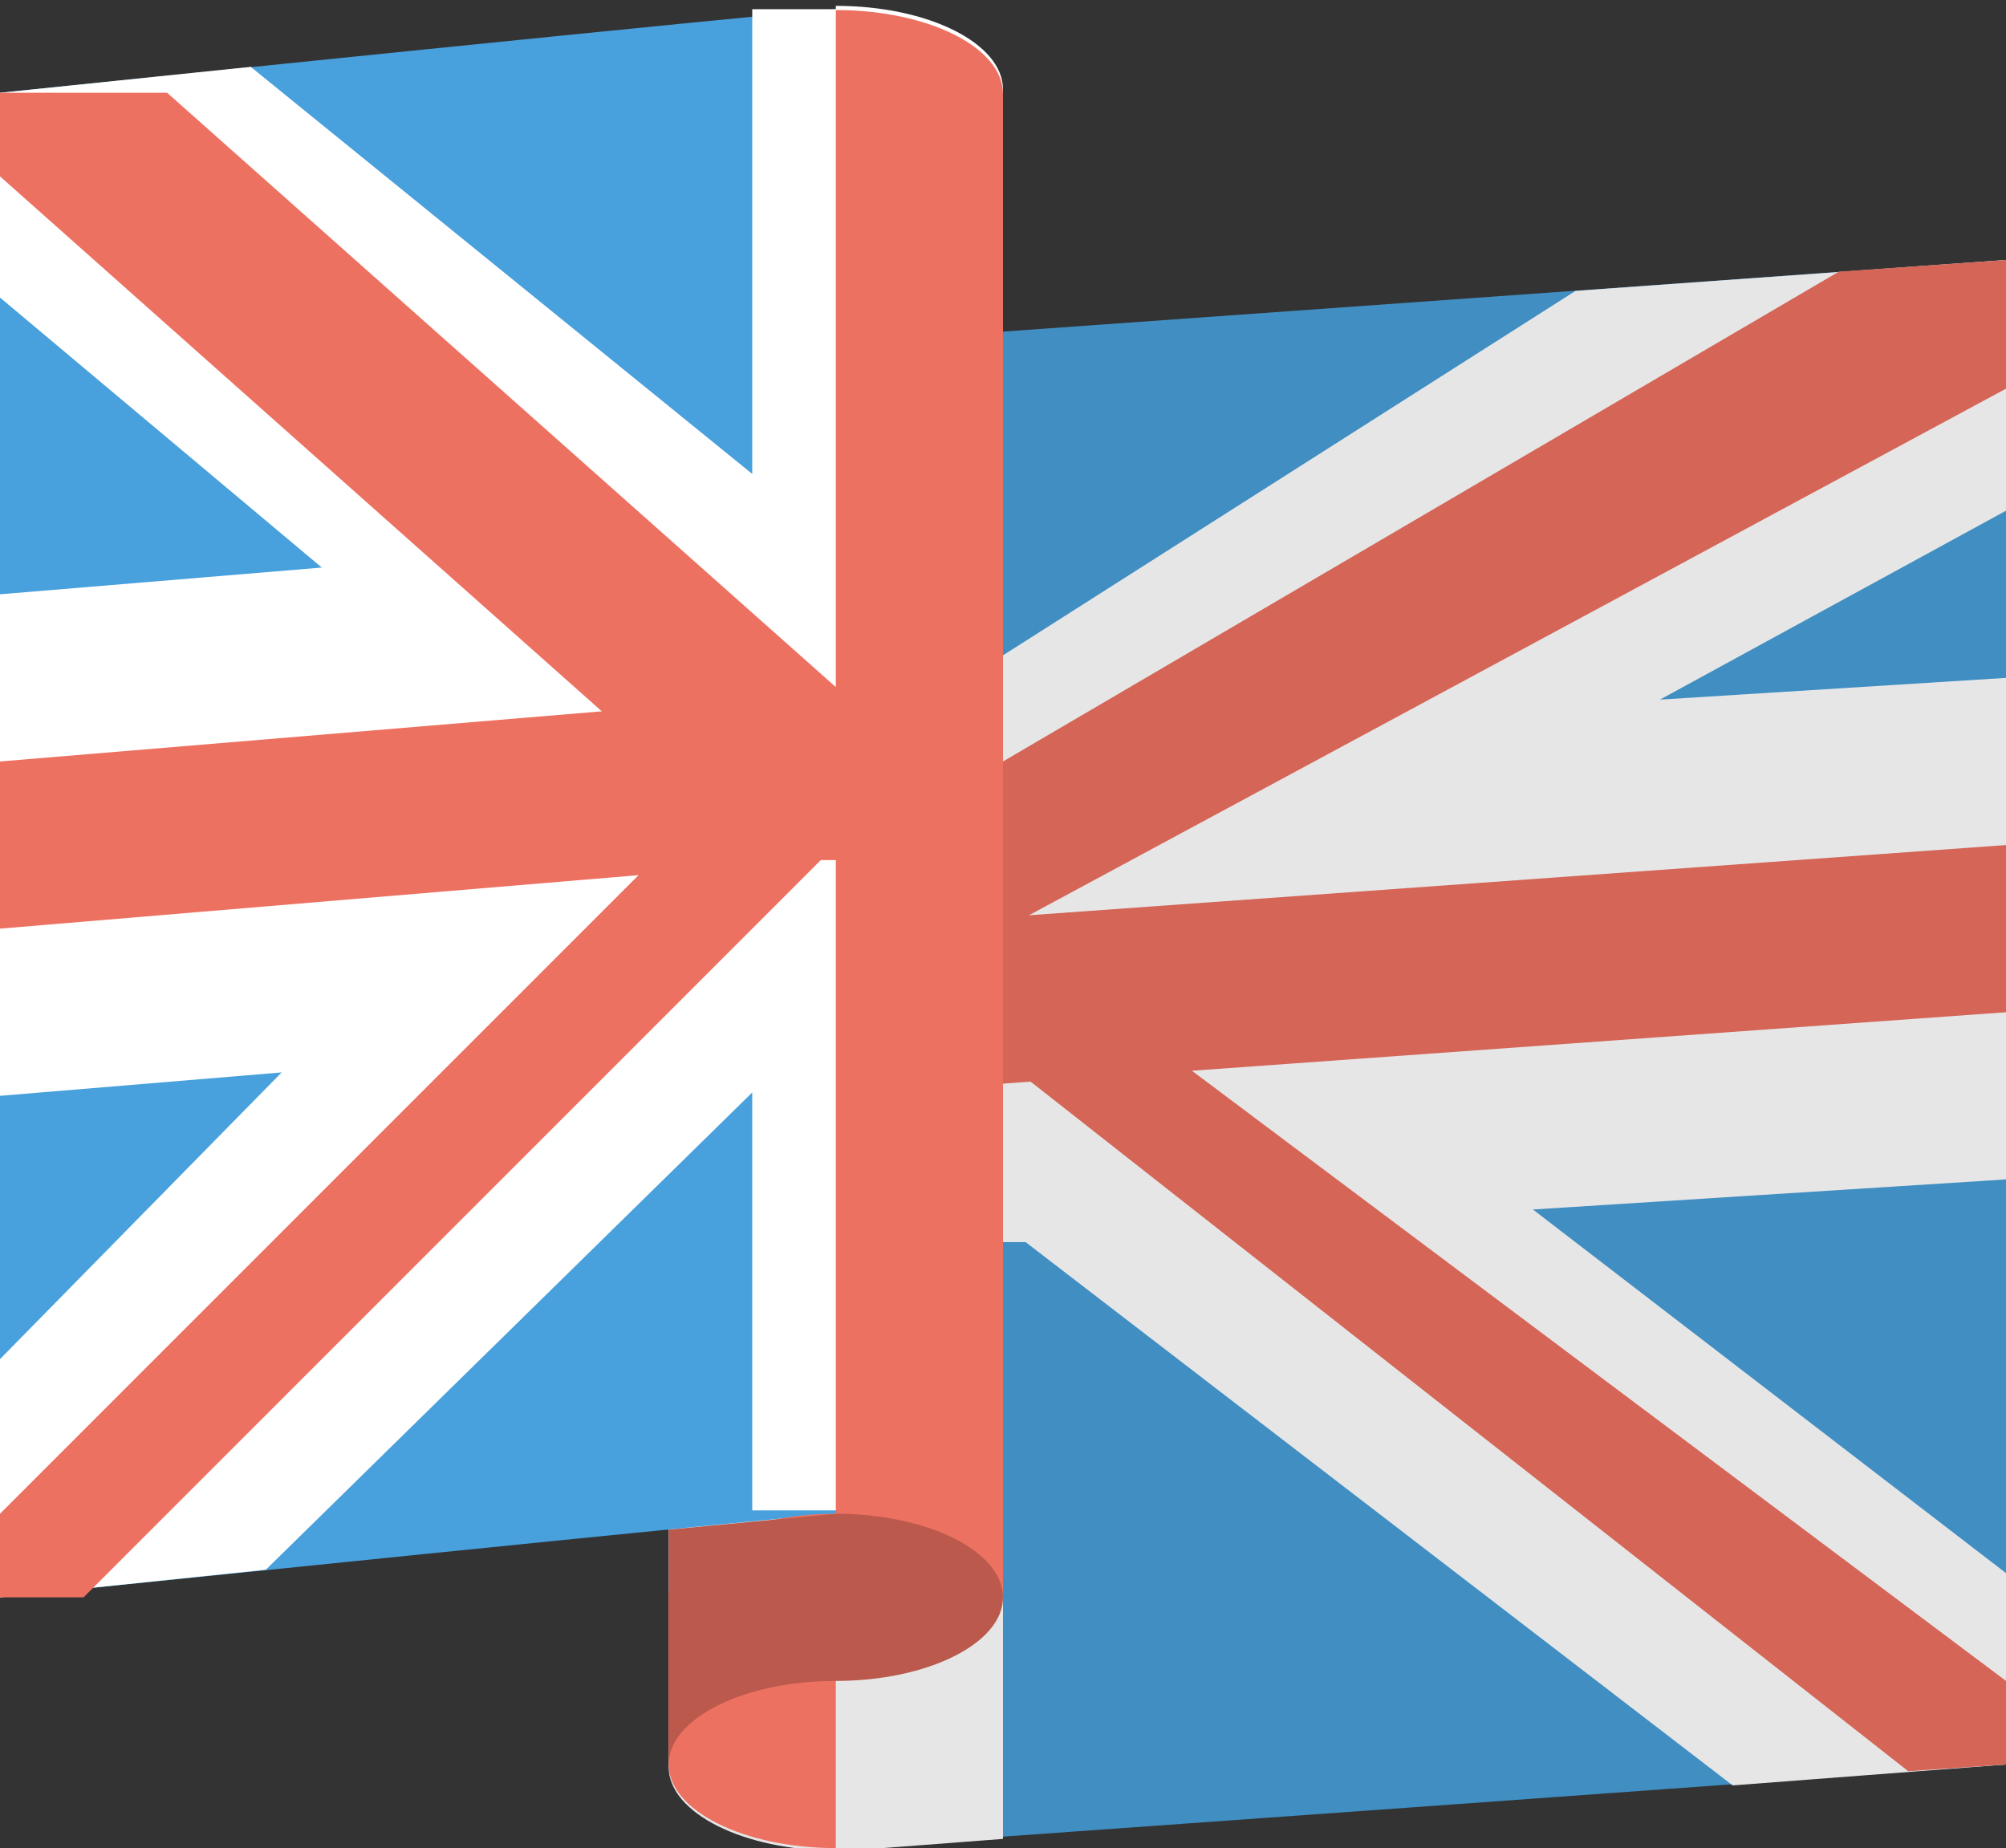 <svg id="Layer_1" data-name="Layer 1" xmlns="http://www.w3.org/2000/svg" viewBox="0 0 24 22.11"><rect x="0" y="0" width="24" height="22.11" fill="#333333" stroke="none"/><defs><style>.cls-1{fill:#408ec2;}.cls-2{fill:#e6e6e6;}.cls-2,.cls-3,.cls-5,.cls-6,.cls-7{fill-rule:evenodd;}.cls-3{fill:#d46557;}.cls-4{fill:#48a0dc;}.cls-5{fill:#fff;}.cls-6{fill:#ed7161;}.cls-7{fill:#ba594c;}</style></defs><title>Icon</title><path class="cls-1" d="M10,4.11c-1.1,0-2,.45-2,1v16c0,0.55.9,1,2,1,0.19,0,14-1,14-1v-18Z"/><path class="cls-2" d="M24,3.11l-5.15.37L12,7.84V4l-2,.14c-1.1,0-2,.45-2,1v16c0,0.55.9,1,2,1h0.17L12,22V14.86l0.27,0,8.46,6.5L24,21.11V18.82l-5.66-4.35L24,14.11v-6l-4.14.26L24,6.11v-3Z"/><path class="cls-3" d="M24,4.65V3.11l-2,.14L12,9.11l-2,2v2l2.33-.17,10.5,8.25L24,21.11v-1l-9.74-7.3,9.74-.7v-2l-11.69.84Z"/><path class="cls-4" d="M10,0.11c-0.27,0-10,1-10,1v18s9.73-1,10-1c1.1,0,2,.45,2,1v-18c0-.55-0.9-1-2-1"/><path class="cls-5" d="M10,0.11H9V5.67L3,0.8,0,1.11V3.56L3.85,6.79,0,7.11v6l3.37-.28L0,16.26v2.85l3.18-.33L9,13.07v5h1c1.1,0,2,.45,2,1v-18c0-.55-0.89-1-2-1"/><path class="cls-6" d="M8,19.11v2c0,0.55.9,1,2,1v-4c-1.1,0-2,.45-2,1m2-19h0V8.22L2,1.11H0v1l7.2,6.4L0,9.11v2l7.64-.64L0,18.11v1H1l7-7,1.82-1.82H10v7.83c1.1,0,2,.45,2,1v-18c0-.55-0.89-1-2-1"/><path class="cls-7" d="M10,18.11L8,18.3v2.81c0-.55.9-1,2-1s2-.45,2-1-0.9-1-2-1"/></svg>